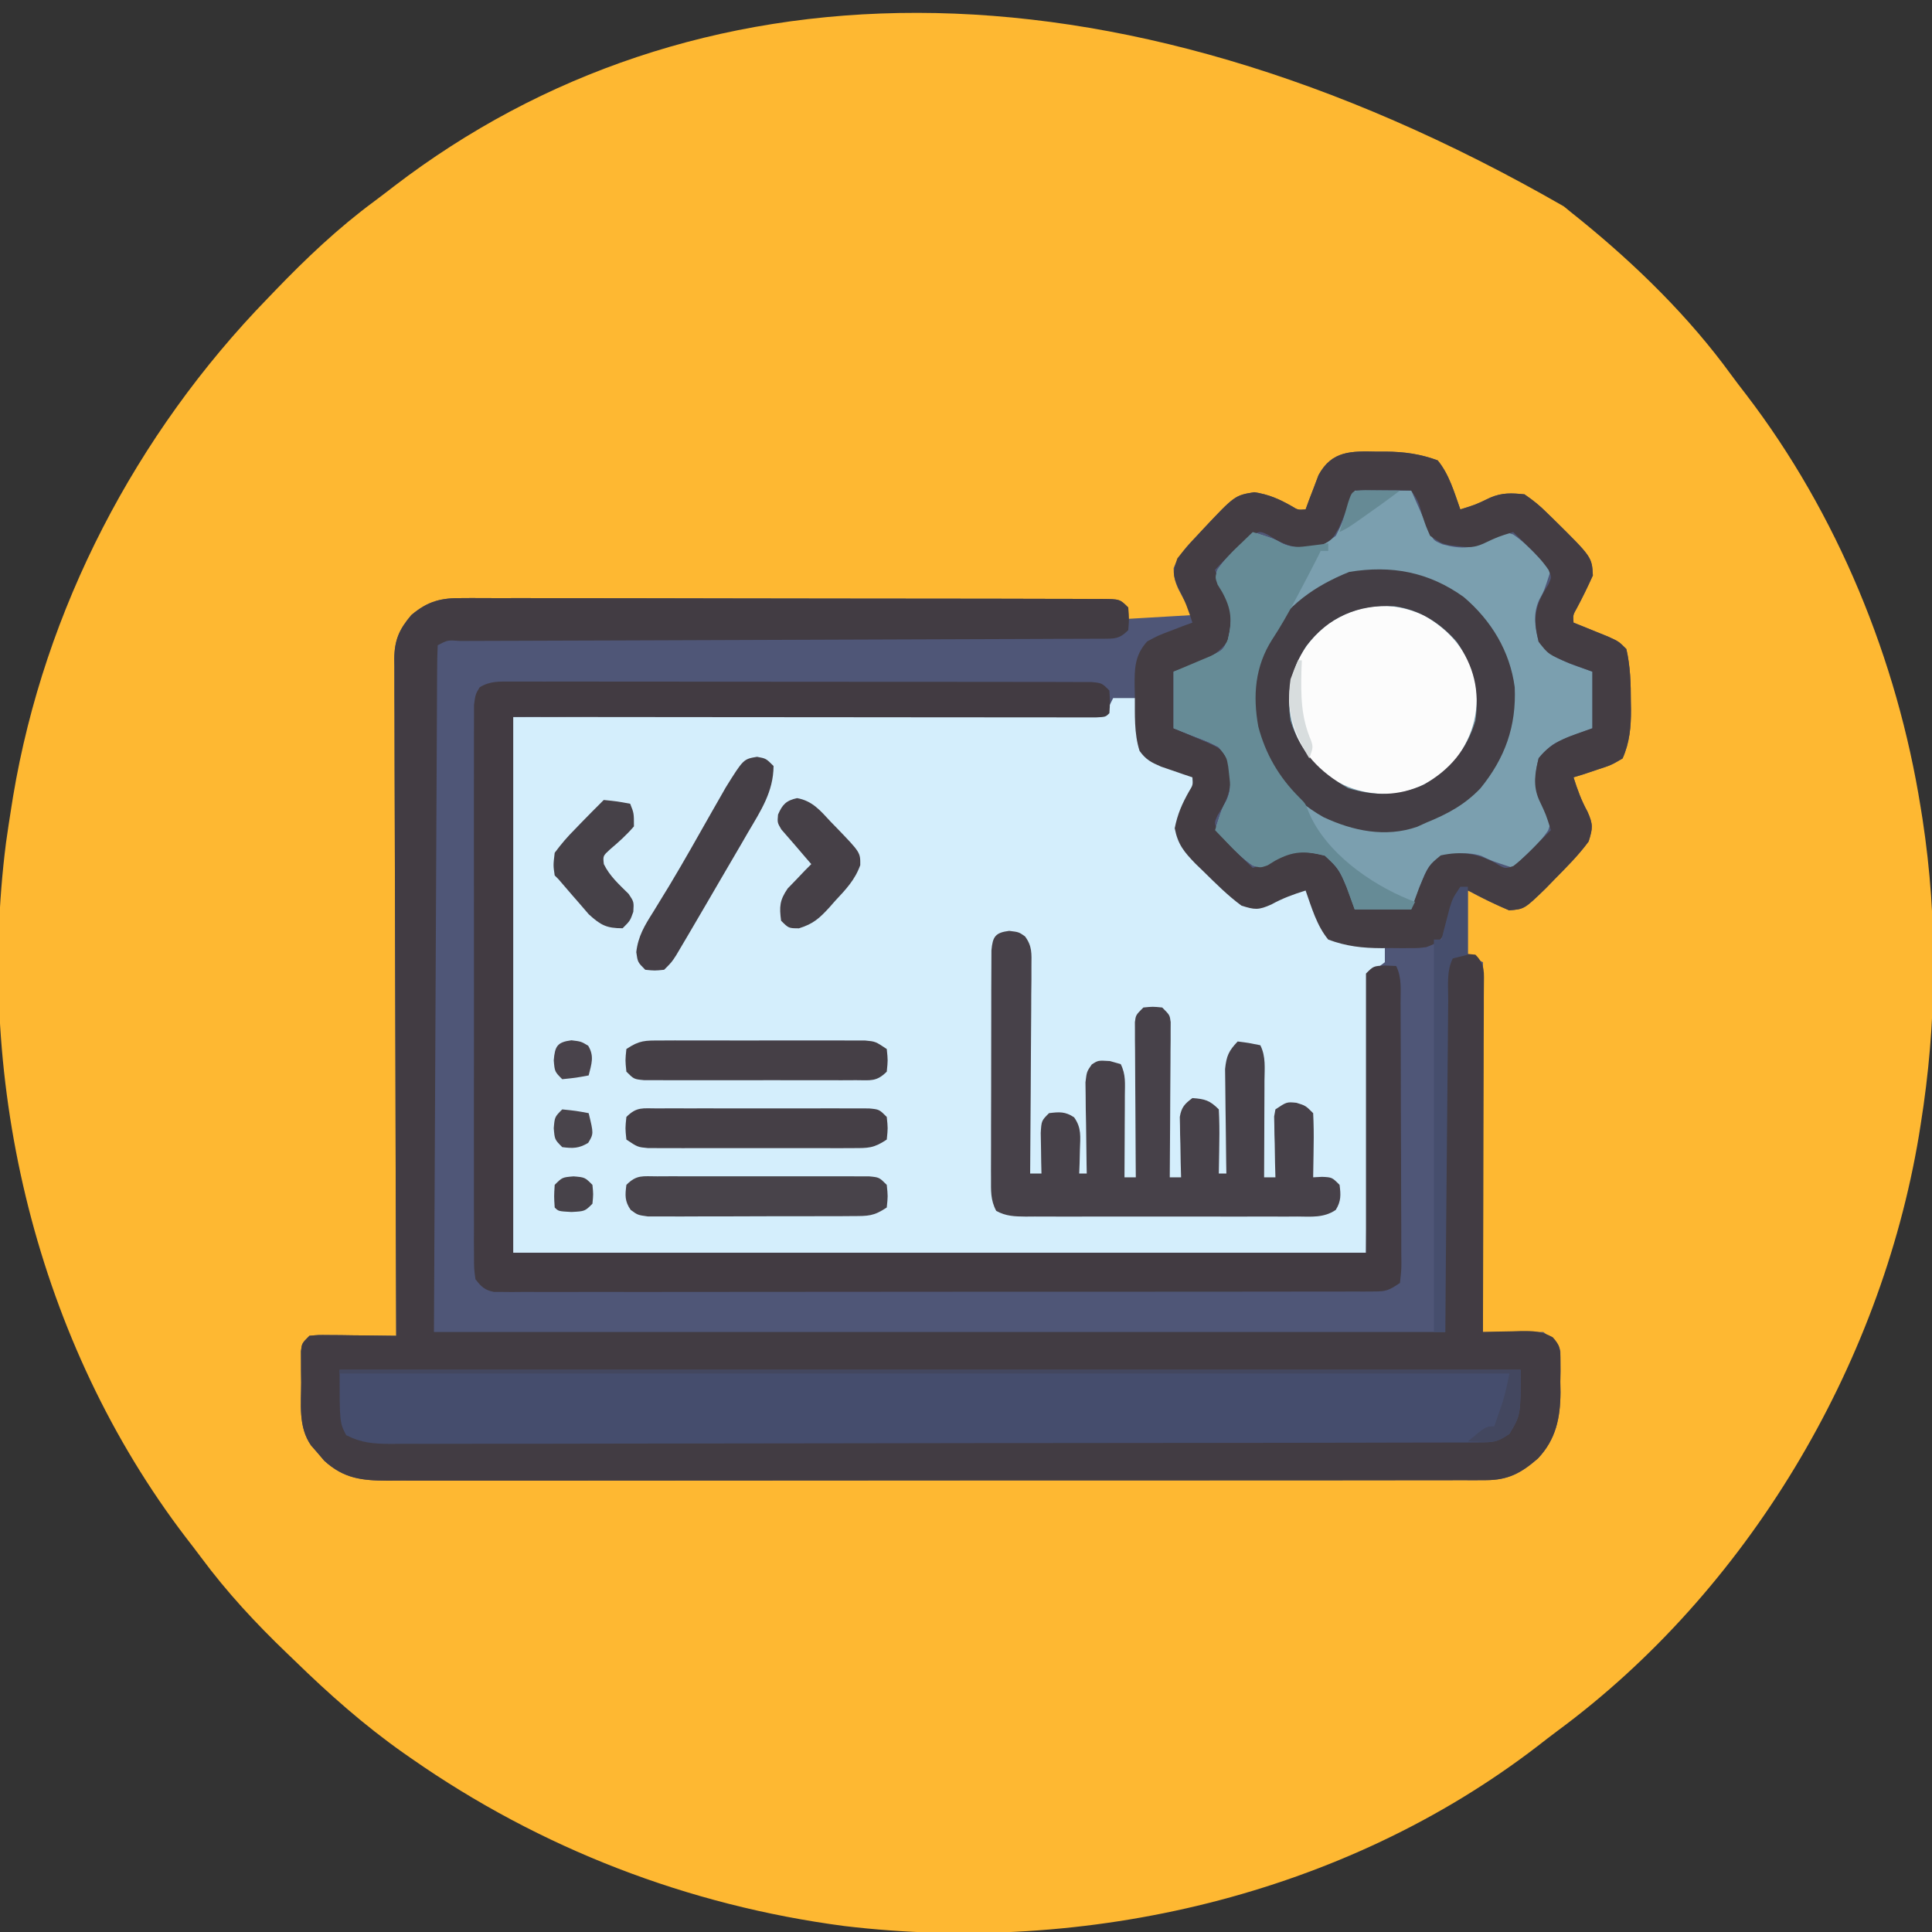 <?xml version="1.0" encoding="UTF-8"?>
<svg version="1.1" xmlns="http://www.w3.org/2000/svg" width="512" height="512">
<rect width="100%" height="100%" fill="#333333" stroke="none"/>
<path d="M0 0 C1.517 1.264 3.059 2.497 4.603 3.729 C19.289 15.682 33.19 29.282 44.333 44.625 C45.621 46.381 46.945 48.104 48.278 49.827 C72.456 81.388 88.327 120.128 94.563 159.303 C94.724 160.307 94.885 161.31 95.051 162.344 C99.153 189.191 98.858 216.504 94.563 243.303 C94.408 244.281 94.252 245.259 94.092 246.266 C83.831 307.669 48.553 366.916 -1.702 404.013 C-3.456 405.318 -5.181 406.654 -6.905 407.999 C-58.496 447.71 -126.647 463.365 -190.726 455.716 C-232.129 450.255 -271.202 435.197 -305.437 411.303 C-306.156 410.802 -306.875 410.3 -307.616 409.784 C-318.026 402.438 -327.325 394.188 -336.437 385.303 C-337.075 384.69 -337.714 384.078 -338.372 383.446 C-346.672 375.478 -354.272 367.31 -361.126 358.062 C-362.454 356.279 -363.81 354.519 -365.171 352.76 C-404.665 301.104 -421.024 232.733 -412.84 168.601 C-412.405 165.495 -411.933 162.399 -411.437 159.303 C-411.281 158.325 -411.125 157.348 -410.965 156.34 C-402.669 106.697 -378.428 60.289 -343.437 24.303 C-342.826 23.666 -342.214 23.03 -341.585 22.374 C-333.279 13.737 -324.825 5.719 -315.18 -1.402 C-313.402 -2.723 -311.649 -4.072 -309.897 -5.427 C-231.907 -65.102 -121.535 -69.858 0 0 Z " fill="#FEB832" transform="translate(414.437,54.697)"/>
<path d="M0 0 C0.777 -0.003 1.555 -0.006 2.355 -0.01 C7.294 0.036 11.476 0.609 16.125 2.312 C19.191 6.035 20.521 10.806 22.125 15.312 C26.218 14.042 26.218 14.042 30.062 12.188 C33.261 10.83 35.676 10.975 39.125 11.312 C41.484 12.931 43.211 14.321 45.188 16.312 C45.961 17.062 45.961 17.062 46.751 17.827 C57.006 27.941 57.006 27.941 57.25 32.812 C55.917 35.776 54.503 38.681 52.965 41.543 C51.982 43.287 51.982 43.287 52.125 45.312 C52.968 45.65 53.811 45.988 54.68 46.336 C56.323 47.005 56.323 47.005 58 47.688 C59.091 48.128 60.181 48.569 61.305 49.023 C64.125 50.312 64.125 50.312 66.125 52.312 C67.202 56.93 67.308 61.53 67.312 66.25 C67.325 66.927 67.337 67.605 67.35 68.303 C67.363 72.979 67.02 77.017 65.125 81.312 C62.086 83.09 62.086 83.09 58.5 84.25 C57.311 84.651 56.123 85.052 54.898 85.465 C53.526 85.884 53.526 85.884 52.125 86.312 C53.155 89.548 54.169 92.392 55.812 95.375 C57.348 98.812 57.245 99.791 56.125 103.312 C53.464 106.953 50.283 110.101 47.125 113.312 C46.337 114.125 45.55 114.937 44.738 115.773 C39.097 121.233 39.097 121.233 35.062 121.562 C31.312 119.967 27.721 118.235 24.125 116.312 C24.125 121.922 24.125 127.532 24.125 133.312 C25.445 133.972 26.765 134.632 28.125 135.312 C28.125 167.653 28.125 199.993 28.125 233.312 C33.405 233.312 38.685 233.312 44.125 233.312 C48.125 236.312 48.125 236.312 48.643 238.454 C48.649 239.674 48.649 239.674 48.656 240.918 C48.661 241.82 48.667 242.721 48.672 243.65 C48.656 244.591 48.641 245.531 48.625 246.5 C48.64 247.421 48.656 248.342 48.672 249.291 C48.633 256.057 47.462 261.799 42.678 266.836 C38.224 270.712 34.768 272.561 28.886 272.567 C27.82 272.573 26.753 272.579 25.654 272.585 C24.483 272.581 23.312 272.577 22.105 272.573 C20.861 272.577 19.616 272.581 18.334 272.585 C14.877 272.593 11.42 272.593 7.963 272.589 C4.236 272.586 0.508 272.595 -3.219 272.603 C-10.523 272.615 -17.826 272.617 -25.129 272.615 C-31.065 272.613 -37.001 272.615 -42.936 272.619 C-43.781 272.62 -44.625 272.62 -45.495 272.621 C-47.21 272.622 -48.924 272.623 -50.639 272.625 C-66.729 272.635 -82.82 272.633 -98.91 272.627 C-113.633 272.622 -128.356 272.633 -143.079 272.652 C-158.192 272.672 -173.305 272.68 -188.418 272.676 C-196.905 272.674 -205.391 272.677 -213.878 272.691 C-221.103 272.703 -228.329 272.704 -235.554 272.692 C-239.241 272.686 -242.927 272.685 -246.614 272.697 C-250.61 272.71 -254.606 272.699 -258.601 272.687 C-259.768 272.694 -260.934 272.701 -262.136 272.709 C-268.95 272.663 -273.733 272.183 -278.957 267.41 C-279.528 266.739 -280.099 266.067 -280.688 265.375 C-281.271 264.706 -281.855 264.037 -282.457 263.348 C-285.868 258.452 -285.059 252.411 -285.062 246.688 C-285.075 245.721 -285.087 244.754 -285.1 243.758 C-285.102 242.835 -285.103 241.912 -285.105 240.961 C-285.11 240.117 -285.114 239.273 -285.118 238.404 C-284.875 236.312 -284.875 236.312 -282.875 234.312 C-280.537 234.085 -280.537 234.085 -277.648 234.117 C-276.102 234.127 -276.102 234.127 -274.523 234.137 C-272.903 234.162 -272.903 234.162 -271.25 234.188 C-270.162 234.197 -269.074 234.206 -267.953 234.215 C-265.26 234.238 -262.568 234.271 -259.875 234.312 C-259.879 233.365 -259.882 232.417 -259.886 231.44 C-259.975 208.38 -260.041 185.32 -260.082 162.26 C-260.103 151.109 -260.131 139.957 -260.177 128.806 C-260.217 119.086 -260.242 109.367 -260.251 99.648 C-260.257 94.501 -260.269 89.355 -260.298 84.208 C-260.325 79.364 -260.333 74.52 -260.327 69.675 C-260.329 67.898 -260.336 66.12 -260.352 64.342 C-260.372 61.913 -260.367 59.486 -260.356 57.057 C-260.368 56.355 -260.379 55.653 -260.391 54.929 C-260.331 49.923 -259.094 47.11 -255.875 43.312 C-251.448 39.571 -247.906 38.734 -242.258 38.818 C-241.511 38.813 -240.764 38.808 -239.994 38.803 C-237.502 38.792 -235.011 38.809 -232.519 38.827 C-230.728 38.825 -228.937 38.821 -227.146 38.815 C-222.291 38.805 -217.436 38.821 -212.581 38.841 C-207.503 38.859 -202.424 38.855 -197.346 38.854 C-188.821 38.856 -180.297 38.874 -171.773 38.901 C-161.909 38.932 -152.044 38.943 -142.18 38.941 C-132.696 38.94 -123.212 38.95 -113.728 38.967 C-109.688 38.974 -105.649 38.978 -101.609 38.979 C-96.858 38.981 -92.107 38.993 -87.357 39.013 C-85.609 39.019 -83.862 39.021 -82.115 39.02 C-79.738 39.019 -77.361 39.031 -74.985 39.045 C-73.937 39.04 -73.937 39.04 -72.869 39.036 C-68.103 39.084 -68.103 39.084 -65.875 41.312 C-65.875 42.303 -65.875 43.292 -65.875 44.312 C-57.46 43.818 -57.46 43.818 -48.875 43.312 C-49.721 41.766 -50.566 40.219 -51.438 38.625 C-52.954 35.851 -53.882 34.032 -53.852 30.855 C-52.507 27.354 -50.247 24.97 -47.688 22.312 C-47.218 21.805 -46.748 21.297 -46.264 20.773 C-37.651 11.608 -37.651 11.608 -32.5 10.75 C-28.617 11.352 -25.96 12.522 -22.574 14.438 C-20.897 15.465 -20.897 15.465 -18.875 15.312 C-18.421 14.065 -18.421 14.065 -17.957 12.793 C-17.538 11.706 -17.119 10.62 -16.688 9.5 C-16.281 8.421 -15.875 7.342 -15.457 6.23 C-11.904 -0.323 -6.725 -0.138 0 0 Z " fill="#4F5677" transform="translate(364.875,119.688)"/>
<path d="M0 0 C1.98 0 3.96 0 6 0 C6.098 0.976 6.196 1.952 6.297 2.957 C6.521 4.865 6.521 4.865 6.75 6.812 C6.959 8.709 6.959 8.709 7.172 10.645 C7.701 13.993 7.701 13.993 9.75 15.812 C12.208 17.11 14.653 18.196 17.25 19.188 C18.142 19.532 19.034 19.876 19.953 20.23 C20.966 20.611 20.966 20.611 22 21 C20.201 26.654 20.201 26.654 18.875 28.938 C17.517 32.14 17.659 34.547 18 38 C19.639 40.377 21.052 42.13 23.062 44.125 C23.816 44.903 23.816 44.903 24.584 45.696 C30.539 52.25 30.539 52.25 38.438 55.062 C41.45 53.814 44.293 52.344 47.133 50.742 C49 50 49 50 52 51 C53.141 53.652 53.141 53.652 54.25 56.938 C56.057 61.868 56.057 61.868 60.312 64.688 C61.529 64.791 62.746 64.894 64 65 C65.48 65.205 66.959 65.413 68.438 65.625 C70.201 65.811 70.201 65.811 72 66 C72 67.32 72 68.64 72 70 C70.02 71.485 70.02 71.485 68 73 C67.67 97.42 67.34 121.84 67 147 C-7.58 147 -82.16 147 -159 147 C-159 100.14 -159 53.28 -159 5 C-107.19 4.67 -55.38 4.34 -2 4 C-1.34 2.68 -0.68 1.36 0 0 Z " fill="#D4EEFC" transform="translate(295,185)"/>
<path d="M0 0 C0.747 -0.005 1.494 -0.01 2.263 -0.015 C4.756 -0.026 7.247 -0.009 9.739 0.009 C11.53 0.006 13.32 0.003 15.111 -0.003 C19.966 -0.013 24.821 0.003 29.676 0.023 C34.755 0.041 39.833 0.037 44.912 0.036 C53.436 0.038 61.96 0.056 70.484 0.083 C80.349 0.114 90.213 0.125 100.078 0.123 C109.562 0.122 119.045 0.132 128.529 0.149 C132.569 0.156 136.609 0.16 140.649 0.161 C145.4 0.163 150.15 0.175 154.901 0.195 C156.648 0.201 158.395 0.203 160.143 0.202 C162.519 0.201 164.896 0.213 167.273 0.227 C168.32 0.222 168.32 0.222 169.389 0.218 C174.154 0.266 174.154 0.266 176.383 2.494 C176.633 5.494 176.633 5.494 176.383 8.494 C173.966 10.911 172.716 10.738 169.418 10.774 C168.724 10.772 168.03 10.769 167.315 10.766 C166.211 10.774 166.211 10.774 165.085 10.782 C162.606 10.796 160.127 10.797 157.648 10.797 C155.876 10.805 154.104 10.814 152.332 10.823 C148.51 10.841 144.688 10.853 140.866 10.861 C134.83 10.872 128.793 10.897 122.756 10.925 C113.213 10.967 103.67 10.999 94.126 11.027 C77.024 11.078 59.923 11.14 42.821 11.213 C36.814 11.238 30.806 11.257 24.798 11.272 C21.069 11.282 17.34 11.296 13.611 11.312 C11.875 11.318 10.139 11.322 8.402 11.325 C6.042 11.329 3.683 11.338 1.323 11.35 C0.627 11.349 -0.069 11.349 -0.787 11.349 C-3.98 11.104 -3.98 11.104 -6.617 12.494 C-6.727 14.847 -6.772 17.171 -6.776 19.524 C-6.781 20.266 -6.786 21.009 -6.791 21.773 C-6.806 24.287 -6.814 26.801 -6.823 29.315 C-6.833 31.137 -6.843 32.96 -6.853 34.782 C-6.88 39.68 -6.901 44.578 -6.921 49.476 C-6.941 54.065 -6.966 58.654 -6.99 63.243 C-7.059 76.681 -7.119 90.119 -7.18 103.557 C-7.324 133.566 -7.469 163.576 -7.617 194.494 C80.823 194.494 169.263 194.494 260.383 194.494 C260.383 162.484 260.383 130.474 260.383 97.494 C261.043 96.504 261.703 95.514 262.383 94.494 C265.383 94.182 265.383 94.182 268.383 94.494 C271.085 97.197 270.619 99.292 270.631 102.963 C270.624 103.872 270.617 104.781 270.61 105.718 C270.61 106.674 270.61 107.63 270.61 108.615 C270.609 111.786 270.593 114.956 270.578 118.127 C270.574 120.322 270.571 122.516 270.569 124.71 C270.562 130.494 270.542 136.277 270.52 142.061 C270.499 147.959 270.49 153.858 270.48 159.756 C270.459 171.336 270.425 182.915 270.383 194.494 C271.491 194.46 272.6 194.425 273.742 194.389 C275.205 194.361 276.669 194.334 278.133 194.307 C278.862 194.282 279.592 194.257 280.343 194.231 C283.634 194.186 285.957 194.258 288.866 195.872 C290.862 198.007 290.898 199.203 290.914 202.1 C290.919 203.002 290.924 203.903 290.929 204.832 C290.914 205.773 290.898 206.713 290.883 207.682 C290.898 208.603 290.913 209.524 290.929 210.473 C290.891 217.239 289.72 222.981 284.935 228.018 C280.482 231.894 277.025 233.743 271.144 233.749 C270.077 233.755 269.01 233.761 267.911 233.767 C266.74 233.763 265.569 233.759 264.363 233.755 C263.118 233.759 261.874 233.763 260.591 233.767 C257.134 233.775 253.678 233.775 250.221 233.771 C246.493 233.768 242.766 233.777 239.038 233.785 C231.735 233.797 224.432 233.799 217.128 233.797 C211.192 233.795 205.257 233.797 199.321 233.801 C198.477 233.802 197.633 233.802 196.763 233.803 C195.048 233.804 193.333 233.805 191.618 233.806 C175.528 233.817 159.438 233.815 143.348 233.809 C128.625 233.804 113.901 233.815 99.178 233.834 C84.065 233.854 68.952 233.862 53.839 233.858 C45.353 233.856 36.866 233.859 28.379 233.873 C21.154 233.885 13.929 233.886 6.704 233.874 C3.017 233.868 -0.67 233.867 -4.357 233.879 C-8.352 233.892 -12.348 233.881 -16.344 233.869 C-17.51 233.876 -18.677 233.883 -19.879 233.891 C-26.693 233.845 -31.476 233.365 -36.7 228.592 C-37.556 227.585 -37.556 227.585 -38.43 226.557 C-39.014 225.888 -39.598 225.219 -40.2 224.53 C-43.611 219.634 -42.801 213.593 -42.805 207.869 C-42.817 206.903 -42.829 205.936 -42.842 204.94 C-42.844 204.017 -42.846 203.094 -42.848 202.143 C-42.852 201.299 -42.856 200.455 -42.86 199.586 C-42.617 197.494 -42.617 197.494 -40.617 195.494 C-38.279 195.267 -38.279 195.267 -35.391 195.299 C-33.844 195.309 -33.844 195.309 -32.266 195.319 C-30.646 195.344 -30.646 195.344 -28.992 195.369 C-27.905 195.378 -26.817 195.388 -25.696 195.397 C-23.003 195.42 -20.31 195.453 -17.617 195.494 C-17.621 194.547 -17.625 193.599 -17.629 192.622 C-17.717 169.562 -17.783 146.502 -17.825 123.442 C-17.845 112.291 -17.873 101.139 -17.919 89.988 C-17.959 80.268 -17.985 70.549 -17.994 60.83 C-17.999 55.683 -18.011 50.537 -18.04 45.39 C-18.068 40.546 -18.076 35.702 -18.07 30.857 C-18.071 29.08 -18.079 27.302 -18.094 25.524 C-18.114 23.095 -18.109 20.668 -18.099 18.239 C-18.11 17.537 -18.122 16.835 -18.134 16.111 C-18.073 11.105 -16.837 8.292 -13.617 4.494 C-9.19 0.753 -5.648 -0.084 0 0 Z " fill="#423C43" transform="translate(122.617,158.506)"/>
<path d="M0 0 C4.95 0 9.9 0 15 0 C15.977 2.214 16.953 4.427 17.93 6.641 C18.283 7.419 18.636 8.198 19 9 C19.491 10.098 19.491 10.098 19.992 11.219 C20.913 13.208 20.913 13.208 23.25 14.25 C28.346 15.64 31.527 15.4 36.125 12.875 C37.088 12.283 37.088 12.283 38.07 11.68 C40 11 40 11 41.977 11.625 C44.358 13.243 46.248 15.056 48.25 17.125 C48.956 17.849 49.663 18.574 50.391 19.32 C51.187 20.152 51.187 20.152 52 21 C50.209 26.628 50.209 26.628 48.875 29 C47.201 32.827 47.779 36.099 48.75 40.062 C52.418 44.851 57.405 45.955 63 48 C63 52.95 63 57.9 63 63 C61.082 63.701 59.164 64.403 57.188 65.125 C52.314 67.145 52.314 67.145 48.75 70.938 C47.45 76.245 47.508 79.335 50.125 84.125 C50.717 85.088 50.717 85.088 51.32 86.07 C52 88 52 88 51.27 90.082 C49.504 92.75 47.313 94.8 45 97 C44.402 97.598 43.804 98.196 43.188 98.812 C42.796 99.204 42.404 99.596 42 100 C36.288 98.14 36.288 98.14 33.562 96.812 C29.497 95.523 25.948 96.367 21.957 97.664 C19.092 99.62 18.476 101.924 17.25 105.125 C16.508 107.064 15.765 109.002 15 111 C10.05 111 5.1 111 0 111 C-0.701 109.082 -1.403 107.164 -2.125 105.188 C-4.145 100.314 -4.145 100.314 -7.938 96.75 C-13.245 95.45 -16.335 95.508 -21.125 98.125 C-22.088 98.717 -22.088 98.717 -23.07 99.32 C-25 100 -25 100 -26.977 99.375 C-29.358 97.757 -31.248 95.944 -33.25 93.875 C-33.956 93.151 -34.663 92.426 -35.391 91.68 C-35.922 91.125 -36.453 90.571 -37 90 C-35.208 84.367 -35.208 84.367 -33.914 82.082 C-32.819 79.589 -32.905 78.12 -33.25 75.438 C-33.338 74.673 -33.425 73.909 -33.516 73.121 C-33.933 70.716 -33.933 70.716 -36 68 C-38.864 66.544 -38.864 66.544 -42.125 65.312 C-44.064 64.549 -46.002 63.786 -48 63 C-48 58.05 -48 53.1 -48 48 C-44.68 46.6 -41.359 45.201 -38.039 43.801 C-34.869 42.271 -34.869 42.271 -33.609 39.469 C-32.377 34.478 -32.668 31.349 -35.125 26.875 C-35.519 26.233 -35.914 25.591 -36.32 24.93 C-37 23 -37 23 -36.375 21.023 C-34.757 18.642 -32.944 16.752 -30.875 14.75 C-30.151 14.044 -29.426 13.337 -28.68 12.609 C-28.125 12.078 -27.571 11.547 -27 11 C-21.367 12.792 -21.367 12.792 -19.082 14.086 C-16.589 15.181 -15.12 15.095 -12.438 14.75 C-11.673 14.662 -10.909 14.575 -10.121 14.484 C-7.716 14.067 -7.716 14.067 -5 12 C-3.544 9.136 -3.544 9.136 -2.312 5.875 C-1.549 3.936 -0.786 1.998 0 0 Z " fill="#7B9FAF" transform="translate(359,130)"/>
<path d="M0 0 C1 -0.006 1 -0.006 2.021 -0.012 C4.259 -0.022 6.498 -0.01 8.736 0.002 C10.339 -0.001 11.942 -0.004 13.546 -0.009 C17.903 -0.019 22.26 -0.009 26.617 0.004 C31.171 0.015 35.726 0.011 40.28 0.009 C47.927 0.009 55.575 0.02 63.222 0.038 C72.073 0.059 80.923 0.063 89.774 0.056 C98.278 0.051 106.782 0.056 115.286 0.068 C118.91 0.072 122.534 0.073 126.158 0.071 C130.422 0.069 134.686 0.077 138.95 0.093 C140.518 0.097 142.086 0.098 143.654 0.095 C145.788 0.092 147.922 0.101 150.056 0.114 C151.851 0.117 151.851 0.117 153.681 0.12 C156.465 0.374 156.465 0.374 158.465 2.374 C158.652 5.437 158.652 5.437 158.465 8.374 C157.465 9.374 157.465 9.374 154.89 9.497 C153.154 9.496 153.154 9.496 151.384 9.494 C150.421 9.496 150.421 9.496 149.439 9.497 C147.272 9.499 145.106 9.493 142.939 9.488 C141.392 9.487 139.845 9.488 138.298 9.488 C134.086 9.488 129.873 9.483 125.66 9.476 C121.263 9.469 116.865 9.469 112.468 9.468 C104.134 9.464 95.801 9.456 87.467 9.446 C76.211 9.433 64.954 9.428 53.697 9.422 C35.953 9.412 18.209 9.392 0.465 9.374 C0.465 56.234 0.465 103.094 0.465 151.374 C75.045 151.374 149.625 151.374 226.465 151.374 C226.465 126.954 226.465 102.534 226.465 77.374 C228.465 75.374 228.465 75.374 231.59 75.249 C232.538 75.29 233.487 75.332 234.465 75.374 C236.007 78.459 235.621 81.711 235.626 85.097 C235.631 85.894 235.636 86.691 235.641 87.512 C235.655 90.153 235.662 92.795 235.668 95.437 C235.673 97.268 235.679 99.098 235.685 100.929 C235.695 104.769 235.701 108.609 235.705 112.449 C235.71 117.379 235.734 122.309 235.763 127.239 C235.781 131.021 235.787 134.802 235.788 138.583 C235.791 140.402 235.799 142.22 235.812 144.038 C235.829 146.576 235.828 149.113 235.821 151.652 C235.83 152.408 235.839 153.164 235.849 153.944 C235.832 156.034 235.832 156.034 235.465 159.374 C232.405 161.414 231.811 161.625 228.371 161.629 C227.116 161.637 227.116 161.637 225.836 161.646 C224.457 161.641 224.457 161.641 223.051 161.635 C222.074 161.639 221.098 161.643 220.092 161.647 C216.805 161.657 213.519 161.653 210.232 161.649 C207.882 161.653 205.532 161.658 203.181 161.664 C196.787 161.678 190.393 161.678 183.998 161.676 C177.994 161.674 171.989 161.681 165.985 161.686 C153.367 161.697 140.75 161.695 128.133 161.689 C116.583 161.684 105.032 161.695 93.482 161.714 C81.629 161.733 69.777 161.742 57.924 161.738 C51.266 161.736 44.609 161.739 37.952 161.753 C31.694 161.765 25.437 161.763 19.179 161.75 C16.877 161.748 14.576 161.751 12.275 161.759 C9.142 161.769 6.011 161.761 2.879 161.748 C1.959 161.756 1.04 161.763 0.093 161.771 C-0.743 161.764 -1.58 161.756 -2.442 161.749 C-3.165 161.749 -3.889 161.749 -4.634 161.749 C-7.118 161.259 -8.009 160.362 -9.535 158.374 C-9.913 155.593 -9.913 155.593 -9.916 152.149 C-9.925 150.845 -9.933 149.541 -9.942 148.198 C-9.936 146.749 -9.93 145.301 -9.924 143.853 C-9.928 142.33 -9.933 140.807 -9.94 139.285 C-9.953 135.146 -9.948 131.008 -9.938 126.87 C-9.931 122.543 -9.938 118.216 -9.943 113.889 C-9.948 106.623 -9.941 99.356 -9.927 92.09 C-9.91 83.683 -9.915 75.277 -9.932 66.87 C-9.946 59.658 -9.948 52.447 -9.94 45.235 C-9.935 40.925 -9.934 36.615 -9.944 32.305 C-9.953 28.254 -9.947 24.202 -9.93 20.151 C-9.926 18.662 -9.927 17.173 -9.933 15.685 C-9.942 13.656 -9.93 11.628 -9.916 9.599 C-9.915 8.463 -9.914 7.326 -9.913 6.156 C-9.535 3.374 -9.535 3.374 -8.42 1.509 C-5.598 -0.19 -3.279 -0 0 0 Z " fill="#423B42" transform="translate(135.535,180.626)"/>
<path d="M0 0 C103.29 0 206.58 0 313 0 C313 12 313 12 310 17 C306.709 19.194 305.747 19.252 301.928 19.26 C300.874 19.267 299.819 19.274 298.732 19.281 C297.569 19.279 296.406 19.277 295.208 19.274 C293.976 19.279 292.743 19.285 291.474 19.29 C288.047 19.302 284.62 19.306 281.193 19.305 C277.5 19.307 273.806 19.32 270.113 19.332 C262.035 19.354 253.956 19.362 245.878 19.367 C240.836 19.371 235.793 19.377 230.751 19.384 C216.796 19.404 202.84 19.42 188.885 19.423 C187.992 19.424 187.098 19.424 186.178 19.424 C184.367 19.424 182.556 19.425 180.744 19.425 C179.396 19.425 179.396 19.425 178.02 19.426 C177.12 19.426 176.22 19.426 175.292 19.426 C160.701 19.43 146.11 19.457 131.518 19.494 C116.544 19.532 101.57 19.551 86.596 19.552 C78.186 19.552 69.776 19.561 61.366 19.59 C54.206 19.614 47.046 19.622 39.886 19.607 C36.231 19.599 32.577 19.6 28.923 19.623 C24.964 19.647 21.005 19.633 17.046 19.615 C15.888 19.628 14.729 19.641 13.536 19.655 C8.987 19.607 5.83 19.424 1.747 17.337 C0 14 0 14 0 0 Z " fill="#454D6D" transform="translate(90,363)"/>
<path d="M0 0 C0.777 -0.003 1.555 -0.006 2.355 -0.01 C7.294 0.036 11.476 0.609 16.125 2.312 C19.191 6.035 20.521 10.806 22.125 15.312 C26.218 14.042 26.218 14.042 30.062 12.188 C33.261 10.83 35.676 10.975 39.125 11.312 C41.484 12.931 43.211 14.321 45.188 16.312 C45.961 17.062 45.961 17.062 46.751 17.827 C57.006 27.941 57.006 27.941 57.25 32.812 C55.917 35.776 54.503 38.681 52.965 41.543 C51.982 43.287 51.982 43.287 52.125 45.312 C52.968 45.65 53.811 45.988 54.68 46.336 C56.323 47.005 56.323 47.005 58 47.688 C59.091 48.128 60.181 48.569 61.305 49.023 C64.125 50.312 64.125 50.312 66.125 52.312 C67.202 56.93 67.308 61.53 67.312 66.25 C67.325 66.927 67.337 67.605 67.35 68.303 C67.363 72.979 67.02 77.017 65.125 81.312 C62.086 83.09 62.086 83.09 58.5 84.25 C57.311 84.651 56.123 85.052 54.898 85.465 C53.983 85.745 53.068 86.024 52.125 86.312 C53.155 89.548 54.169 92.392 55.812 95.375 C57.348 98.812 57.245 99.791 56.125 103.312 C53.464 106.953 50.283 110.101 47.125 113.312 C45.944 114.531 45.944 114.531 44.738 115.773 C39.097 121.233 39.097 121.233 35.062 121.562 C31.916 120.223 28.863 118.788 25.859 117.152 C24.146 116.167 24.146 116.167 22.125 116.312 C21.653 117.685 21.653 117.685 21.172 119.086 C20.744 120.274 20.316 121.463 19.875 122.688 C19.457 123.871 19.04 125.054 18.609 126.273 C16.972 129.626 16.467 130.043 13.125 131.312 C11.038 131.571 11.038 131.571 8.824 131.578 C8.011 131.581 7.199 131.583 6.361 131.586 C5.52 131.578 4.679 131.57 3.812 131.562 C2.983 131.57 2.153 131.578 1.299 131.586 C-3.796 131.57 -8.084 131.094 -12.875 129.312 C-15.941 125.59 -17.271 120.819 -18.875 116.312 C-22.11 117.314 -24.963 118.361 -27.938 120 C-31.376 121.536 -32.352 121.436 -35.875 120.312 C-39.509 117.643 -42.662 114.471 -45.875 111.312 C-46.602 110.61 -47.329 109.907 -48.078 109.184 C-51.098 106.047 -52.711 104.149 -53.562 99.812 C-52.829 96.078 -51.612 93.302 -49.75 90.012 C-48.722 88.335 -48.722 88.335 -48.875 86.312 C-49.634 86.059 -50.394 85.805 -51.176 85.543 C-52.667 85.027 -52.667 85.027 -54.188 84.5 C-55.174 84.164 -56.16 83.827 -57.176 83.48 C-59.83 82.332 -61.199 81.639 -62.875 79.312 C-64.364 74.674 -64.095 69.642 -64.125 64.812 C-64.146 63.971 -64.166 63.129 -64.188 62.262 C-64.217 57.514 -64.196 54.008 -60.875 50.312 C-57.957 48.73 -57.957 48.73 -54.688 47.5 C-53.057 46.872 -53.057 46.872 -51.395 46.23 C-50.563 45.928 -49.732 45.625 -48.875 45.312 C-49.905 42.077 -50.919 39.233 -52.562 36.25 C-54.116 32.774 -54.072 31.869 -52.875 28.312 C-51.2 26.167 -49.564 24.261 -47.688 22.312 C-47.218 21.805 -46.748 21.297 -46.264 20.773 C-37.651 11.608 -37.651 11.608 -32.5 10.75 C-28.617 11.352 -25.96 12.522 -22.574 14.438 C-20.897 15.465 -20.897 15.465 -18.875 15.312 C-18.572 14.481 -18.269 13.65 -17.957 12.793 C-17.538 11.706 -17.119 10.62 -16.688 9.5 C-16.281 8.421 -15.875 7.342 -15.457 6.23 C-11.904 -0.323 -6.725 -0.138 0 0 Z M-5.875 10.312 C-6.25 11.228 -6.625 12.143 -7.012 13.086 C-7.779 14.869 -7.779 14.869 -8.562 16.688 C-9.061 17.871 -9.56 19.054 -10.074 20.273 C-11.875 23.312 -11.875 23.312 -14.406 24.703 C-19.397 25.935 -22.526 25.645 -27 23.188 C-27.642 22.793 -28.284 22.399 -28.945 21.992 C-30.876 21.095 -30.876 21.095 -32.852 21.938 C-35.233 23.556 -37.123 25.369 -39.125 27.438 C-39.831 28.162 -40.538 28.886 -41.266 29.633 C-41.797 30.187 -42.328 30.741 -42.875 31.312 C-41.588 35.428 -41.588 35.428 -39.75 39.312 C-38.076 43.14 -38.654 46.411 -39.625 50.375 C-43.293 55.163 -48.28 56.267 -53.875 58.312 C-53.875 63.263 -53.875 68.213 -53.875 73.312 C-50.719 74.643 -50.719 74.643 -47.5 76 C-41.247 78.636 -41.247 78.636 -39.484 81.844 C-38.252 86.835 -38.543 89.963 -41 94.438 C-41.394 95.079 -41.789 95.721 -42.195 96.383 C-43.093 98.313 -43.093 98.313 -42.25 100.289 C-40.632 102.671 -38.819 104.561 -36.75 106.562 C-35.663 107.622 -35.663 107.622 -34.555 108.703 C-33.723 109.5 -33.723 109.5 -32.875 110.312 C-28.759 109.025 -28.759 109.025 -24.875 107.188 C-21.048 105.513 -17.776 106.092 -13.812 107.062 C-9.024 110.73 -7.92 115.718 -5.875 121.312 C-0.925 121.312 4.025 121.312 9.125 121.312 C9.826 119.394 10.527 117.476 11.25 115.5 C13.712 109.652 13.712 109.652 16.938 107 C22.389 105.824 26.428 106.432 31.375 109 C33.951 110.585 33.951 110.585 36.188 109.812 C38.732 107.843 40.909 105.642 43.125 103.312 C44.125 102.312 45.125 101.312 46.125 100.312 C44.838 96.197 44.838 96.197 43 92.312 C41.326 88.485 41.904 85.214 42.875 81.25 C46.543 76.462 51.53 75.358 57.125 73.312 C57.125 68.362 57.125 63.413 57.125 58.312 C55.207 57.611 53.289 56.91 51.312 56.188 C45.449 53.736 45.449 53.736 42.875 50.375 C41.575 45.068 41.633 41.978 44.25 37.188 C44.644 36.546 45.039 35.904 45.445 35.242 C46.343 33.312 46.343 33.312 45.5 31.336 C43.882 28.954 42.069 27.064 40 25.062 C39.276 24.356 38.551 23.65 37.805 22.922 C37.25 22.391 36.696 21.86 36.125 21.312 C32.05 22.58 32.05 22.58 28.207 24.398 C25.714 25.493 24.245 25.407 21.562 25.062 C20.798 24.975 20.034 24.887 19.246 24.797 C17.125 24.312 17.125 24.312 14.125 22.312 C12.992 19.746 12.992 19.746 12 16.75 C11.041 13.254 11.041 13.254 9.125 10.312 C6.595 10.239 4.092 10.22 1.562 10.25 C0.852 10.255 0.141 10.259 -0.592 10.264 C-2.353 10.275 -4.114 10.293 -5.875 10.312 Z " fill="#443D43" transform="translate(364.875,119.688)"/>
<path d="M0 0 C2.562 0.312 2.562 0.312 4.201 1.461 C6.139 4.096 5.923 6.002 5.903 9.253 C5.903 10.474 5.903 11.695 5.902 12.953 C5.887 14.272 5.871 15.59 5.855 16.949 C5.85 18.313 5.846 19.676 5.843 21.039 C5.831 24.625 5.802 28.21 5.768 31.796 C5.738 35.456 5.724 39.115 5.709 42.775 C5.677 49.955 5.626 57.133 5.562 64.312 C6.553 64.312 7.543 64.312 8.562 64.312 C8.539 63.325 8.516 62.338 8.492 61.32 C8.474 60.039 8.456 58.758 8.438 57.438 C8.414 56.161 8.391 54.885 8.367 53.57 C8.562 50.312 8.562 50.312 10.562 48.312 C13.293 47.962 14.889 47.863 17.211 49.414 C19.226 52.245 18.852 54.577 18.75 58 C18.723 59.179 18.696 60.359 18.668 61.574 C18.633 62.478 18.598 63.381 18.562 64.312 C19.223 64.312 19.883 64.312 20.562 64.312 C20.547 63.51 20.531 62.708 20.515 61.882 C20.453 58.254 20.414 54.627 20.375 51 C20.35 49.737 20.325 48.475 20.299 47.174 C20.289 45.965 20.279 44.757 20.27 43.512 C20.254 42.396 20.238 41.281 20.222 40.132 C20.562 37.312 20.562 37.312 21.885 35.413 C23.562 34.312 23.562 34.312 26.688 34.5 C27.636 34.768 28.585 35.036 29.562 35.312 C30.972 38.131 30.674 40.485 30.66 43.633 C30.657 44.89 30.654 46.146 30.65 47.441 C30.638 49.419 30.638 49.419 30.625 51.438 C30.62 52.777 30.615 54.117 30.611 55.457 C30.6 58.742 30.583 62.027 30.562 65.312 C31.552 65.312 32.542 65.312 33.562 65.312 C33.547 63.374 33.547 63.374 33.531 61.397 C33.495 56.615 33.472 51.833 33.453 47.051 C33.443 44.979 33.429 42.907 33.412 40.835 C33.387 37.861 33.376 34.888 33.367 31.914 C33.352 30.519 33.352 30.519 33.336 29.095 C33.336 27.804 33.336 27.804 33.335 26.487 C33.331 25.727 33.327 24.968 33.322 24.185 C33.562 22.312 33.562 22.312 35.562 20.312 C38.062 20.062 38.062 20.062 40.562 20.312 C42.562 22.312 42.562 22.312 42.803 24.185 C42.796 25.325 42.796 25.325 42.79 26.487 C42.789 27.348 42.789 28.208 42.789 29.095 C42.779 30.025 42.768 30.956 42.758 31.914 C42.755 32.866 42.752 33.817 42.749 34.798 C42.738 37.844 42.713 40.891 42.688 43.938 C42.677 46 42.668 48.062 42.66 50.125 C42.638 55.188 42.604 60.25 42.562 65.312 C43.553 65.312 44.542 65.312 45.562 65.312 C45.51 63.416 45.51 63.416 45.457 61.48 C45.429 59.82 45.402 58.16 45.375 56.5 C45.35 55.667 45.325 54.833 45.299 53.975 C45.289 53.172 45.279 52.37 45.27 51.543 C45.254 50.805 45.238 50.066 45.222 49.305 C45.66 46.743 46.499 45.851 48.562 44.312 C51.904 44.557 53.168 44.918 55.562 47.312 C55.708 50.222 55.749 53.032 55.688 55.938 C55.678 56.739 55.669 57.541 55.66 58.367 C55.637 60.349 55.601 62.331 55.562 64.312 C56.222 64.312 56.883 64.312 57.562 64.312 C57.547 63.394 57.531 62.476 57.515 61.53 C57.464 58.116 57.426 54.702 57.398 51.288 C57.383 49.811 57.362 48.335 57.336 46.859 C57.3 44.734 57.283 42.61 57.27 40.484 C57.254 39.207 57.238 37.929 57.222 36.612 C57.58 33.145 58.191 31.796 60.562 29.312 C63.5 29.688 63.5 29.688 66.562 30.312 C68.069 33.325 67.684 36.425 67.66 39.727 C67.659 40.456 67.657 41.186 67.656 41.938 C67.65 44.271 67.638 46.604 67.625 48.938 C67.62 50.518 67.615 52.099 67.611 53.68 C67.6 57.557 67.583 61.435 67.562 65.312 C68.552 65.312 69.543 65.312 70.562 65.312 C70.528 64.036 70.493 62.76 70.457 61.445 C70.429 59.776 70.402 58.107 70.375 56.438 C70.35 55.596 70.325 54.754 70.299 53.887 C70.289 53.081 70.279 52.275 70.27 51.445 C70.254 50.702 70.238 49.958 70.222 49.192 C70.334 48.572 70.447 47.951 70.562 47.312 C73.562 45.312 73.562 45.312 76.125 45.562 C78.562 46.312 78.562 46.312 80.562 48.312 C80.708 51.222 80.749 54.032 80.688 56.938 C80.678 57.739 80.669 58.541 80.66 59.367 C80.637 61.349 80.601 63.331 80.562 65.312 C81.346 65.271 82.13 65.23 82.938 65.188 C85.562 65.312 85.562 65.312 87.562 67.312 C87.905 69.986 87.987 71.624 86.555 73.948 C83.409 76.102 80.057 75.729 76.375 75.701 C75.123 75.709 75.123 75.709 73.846 75.717 C71.085 75.73 68.324 75.721 65.562 75.711 C63.646 75.713 61.729 75.716 59.812 75.72 C55.794 75.724 51.776 75.718 47.758 75.704 C42.603 75.687 37.448 75.696 32.292 75.714 C28.334 75.725 24.376 75.722 20.418 75.714 C18.517 75.712 16.616 75.714 14.715 75.721 C12.06 75.729 9.405 75.717 6.75 75.701 C5.961 75.707 5.173 75.713 4.36 75.719 C1.463 75.685 -0.86 75.633 -3.426 74.209 C-4.969 71.315 -4.811 68.844 -4.81 65.578 C-4.813 64.898 -4.817 64.218 -4.821 63.517 C-4.829 61.27 -4.815 59.024 -4.801 56.777 C-4.8 55.217 -4.801 53.657 -4.802 52.096 C-4.802 48.827 -4.792 45.558 -4.774 42.289 C-4.751 38.093 -4.75 33.898 -4.757 29.702 C-4.761 26.481 -4.754 23.259 -4.744 20.038 C-4.74 18.491 -4.739 16.943 -4.741 15.396 C-4.741 13.236 -4.728 11.077 -4.712 8.918 C-4.708 7.688 -4.703 6.458 -4.698 5.19 C-4.367 1.532 -3.7 0.474 0 0 Z " fill="#474149" transform="translate(267.438,246.688)"/>
<path d="M0 0 C6.916 3.897 11.392 9.285 13.688 16.938 C14.805 24.996 13.342 31.255 8.688 37.938 C4.223 42.964 -1.091 46.352 -7.848 47.289 C-15.799 47.714 -22.174 45.613 -28.164 40.293 C-33.701 34.251 -35.981 27.957 -35.723 19.781 C-34.669 12.477 -30.967 6.552 -25.117 2.121 C-17.149 -3.105 -8.705 -3.972 0 0 Z " fill="#FCFCFC" transform="translate(377.312,163.062)"/>
<path d="M0 0 C7.312 6.225 12.24 14.337 13.516 23.891 C13.985 34.248 10.951 42.704 4.414 50.727 C0.247 55.083 -4.36 57.539 -9.898 59.789 C-10.698 60.153 -11.497 60.516 -12.32 60.891 C-20.69 63.807 -29.373 61.999 -37.172 58.336 C-45.971 53.344 -51.485 46.456 -54.711 36.914 C-57.219 27.473 -56.211 19.555 -51.898 10.789 C-46.868 2.218 -39.466 -2.964 -30.336 -6.648 C-19.148 -8.479 -9.3 -6.671 0 0 Z M-41.715 12.984 C-45.905 19.373 -46.979 25.295 -45.898 32.789 C-43.139 41.324 -38.258 46.274 -30.648 50.664 C-23.595 52.78 -17.35 52.813 -10.586 49.727 C-3.67 45.829 0.806 40.442 3.102 32.789 C4.219 24.731 2.756 18.471 -1.898 11.789 C-6.363 6.762 -11.677 3.374 -18.434 2.438 C-27.971 1.928 -35.899 5.307 -41.715 12.984 Z " fill="#443E45" transform="translate(387.898,158.211)"/>
<path d="M0 0 C5.657 1.8 5.657 1.8 7.875 3.094 C10.58 4.247 12.354 4.006 15.25 3.625 C16.588 3.459 16.588 3.459 17.953 3.289 C18.629 3.194 19.304 3.098 20 3 C20 3.66 20 4.32 20 5 C19.34 5 18.68 5 18 5 C17.623 5.766 17.623 5.766 17.238 6.547 C15.595 9.803 13.896 13.028 12.188 16.25 C11.832 16.921 11.477 17.592 11.111 18.283 C9.241 21.784 7.312 25.183 5.125 28.5 C0.589 35.618 -0.027 43.373 1.465 51.547 C3.371 58.812 6.936 64.936 12.25 70.25 C14 72 14 72 14.855 74.305 C19.345 84.878 31.014 93.149 41.348 97.371 C41.893 97.579 42.438 97.786 43 98 C42.67 98.66 42.34 99.32 42 100 C37.05 100 32.1 100 27 100 C26.299 98.082 25.598 96.164 24.875 94.188 C22.855 89.314 22.855 89.314 19.062 85.75 C13.755 84.45 10.665 84.508 5.875 87.125 C4.912 87.717 4.912 87.717 3.93 88.32 C2 89 2 89 0.023 88.375 C-2.358 86.757 -4.248 84.944 -6.25 82.875 C-6.956 82.151 -7.663 81.426 -8.391 80.68 C-8.922 80.125 -9.453 79.571 -10 79 C-8.208 73.367 -8.208 73.367 -6.914 71.082 C-5.819 68.589 -5.905 67.12 -6.25 64.438 C-6.381 63.291 -6.381 63.291 -6.516 62.121 C-6.933 59.716 -6.933 59.716 -9 57 C-11.864 55.544 -11.864 55.544 -15.125 54.312 C-17.064 53.549 -19.003 52.786 -21 52 C-21 47.05 -21 42.1 -21 37 C-17.68 35.6 -14.359 34.201 -11.039 32.801 C-7.869 31.271 -7.869 31.271 -6.609 28.469 C-5.377 23.478 -5.668 20.349 -8.125 15.875 C-8.717 14.912 -8.717 14.912 -9.32 13.93 C-10 12 -10 12 -9.375 10.023 C-7.757 7.642 -5.944 5.752 -3.875 3.75 C-3.151 3.044 -2.426 2.337 -1.68 1.609 C-1.125 1.078 -0.571 0.547 0 0 Z " fill="#668B96" transform="translate(332,141)"/>
<path d="M0 0 C1.295 -0.006 2.589 -0.013 3.923 -0.019 C5.343 -0.016 6.762 -0.011 8.182 -0.007 C9.631 -0.008 11.081 -0.01 12.531 -0.013 C15.57 -0.016 18.61 -0.011 21.65 -0.002 C25.551 0.009 29.451 0.003 33.352 -0.009 C36.346 -0.016 39.34 -0.014 42.334 -0.009 C43.773 -0.008 45.211 -0.009 46.65 -0.014 C48.658 -0.019 50.667 -0.01 52.676 0 C53.82 0.002 54.964 0.003 56.143 0.005 C58.838 0.259 58.838 0.259 60.838 2.259 C61.15 5.259 61.15 5.259 60.838 8.259 C57.33 10.598 55.911 10.512 51.762 10.518 C49.885 10.527 49.885 10.527 47.97 10.537 C46.603 10.533 45.236 10.529 43.869 10.524 C42.468 10.526 41.067 10.528 39.666 10.53 C36.731 10.533 33.795 10.529 30.86 10.52 C27.097 10.508 23.334 10.515 19.571 10.527 C16.679 10.534 13.786 10.532 10.893 10.526 C9.506 10.525 8.118 10.527 6.731 10.531 C4.792 10.536 2.853 10.527 0.914 10.518 C-0.189 10.516 -1.293 10.514 -2.43 10.513 C-5.162 10.259 -5.162 10.259 -8.162 8.259 C-8.475 5.259 -8.475 5.259 -8.162 2.259 C-5.412 -0.491 -3.85 0.005 0 0 Z " fill="#453F46" transform="translate(174.162,293.741)"/>
<path d="M0 0 C1.251 -0.006 2.503 -0.013 3.792 -0.019 C5.159 -0.016 6.526 -0.011 7.893 -0.007 C9.294 -0.008 10.695 -0.01 12.096 -0.013 C15.031 -0.016 17.966 -0.011 20.902 -0.002 C24.665 0.009 28.427 0.003 32.19 -0.009 C35.083 -0.016 37.976 -0.014 40.869 -0.009 C42.256 -0.008 43.644 -0.009 45.031 -0.014 C46.97 -0.019 48.909 -0.01 50.848 0 C51.951 0.002 53.055 0.003 54.192 0.005 C56.924 0.259 56.924 0.259 59.924 2.259 C60.236 5.259 60.236 5.259 59.924 8.259 C57.174 11.009 55.612 10.512 51.762 10.518 C50.467 10.524 49.172 10.53 47.838 10.537 C46.419 10.533 44.999 10.529 43.58 10.524 C42.13 10.526 40.681 10.528 39.231 10.53 C36.191 10.533 33.152 10.529 30.112 10.52 C26.211 10.508 22.31 10.515 18.409 10.527 C15.415 10.534 12.421 10.532 9.428 10.526 C7.989 10.525 6.55 10.527 5.112 10.531 C3.103 10.536 1.095 10.527 -0.914 10.518 C-2.058 10.516 -3.203 10.514 -4.381 10.513 C-7.076 10.259 -7.076 10.259 -9.076 8.259 C-9.389 5.259 -9.389 5.259 -9.076 2.259 C-5.568 -0.08 -4.149 0.006 0 0 Z " fill="#453F46" transform="translate(175.076,275.741)"/>
<path d="M0 0 C1.295 -0.006 2.589 -0.013 3.923 -0.019 C5.343 -0.016 6.762 -0.011 8.182 -0.007 C9.631 -0.008 11.081 -0.01 12.531 -0.013 C15.57 -0.016 18.61 -0.011 21.65 -0.002 C25.551 0.009 29.451 0.003 33.352 -0.009 C36.346 -0.016 39.34 -0.014 42.334 -0.009 C43.773 -0.008 45.211 -0.009 46.65 -0.014 C48.658 -0.019 50.667 -0.01 52.676 0 C53.82 0.002 54.964 0.003 56.143 0.005 C58.838 0.259 58.838 0.259 60.838 2.259 C61.15 5.259 61.15 5.259 60.838 8.259 C57.334 10.595 55.907 10.516 51.762 10.533 C49.885 10.548 49.885 10.548 47.97 10.562 C46.603 10.562 45.236 10.561 43.869 10.56 C42.468 10.563 41.067 10.568 39.666 10.573 C36.731 10.58 33.795 10.58 30.86 10.574 C27.097 10.569 23.334 10.586 19.571 10.609 C16.679 10.624 13.786 10.624 10.893 10.621 C9.506 10.622 8.118 10.627 6.731 10.637 C4.792 10.649 2.853 10.641 0.914 10.631 C-0.741 10.632 -0.741 10.632 -2.43 10.633 C-5.162 10.259 -5.162 10.259 -7.022 8.896 C-8.63 6.587 -8.514 5.006 -8.162 2.259 C-5.412 -0.491 -3.85 0.005 0 0 Z " fill="#48434A" transform="translate(174.162,311.741)"/>
<path d="M0 0 C2.375 0.438 2.375 0.438 4.375 2.438 C4.339 9.248 1.006 14.26 -2.375 20 C-2.949 20.993 -3.523 21.987 -4.115 23.01 C-5.939 26.16 -7.781 29.299 -9.625 32.438 C-10.853 34.547 -12.081 36.656 -13.309 38.766 C-14.475 40.761 -15.643 42.756 -16.812 44.75 C-17.365 45.692 -17.917 46.635 -18.485 47.606 C-18.999 48.474 -19.513 49.343 -20.043 50.238 C-20.494 51.003 -20.946 51.768 -21.411 52.556 C-22.625 54.438 -22.625 54.438 -24.625 56.438 C-27.125 56.688 -27.125 56.688 -29.625 56.438 C-31.625 54.438 -31.625 54.438 -32.004 51.766 C-31.524 47.553 -29.787 44.691 -27.562 41.188 C-26.65 39.699 -25.74 38.209 -24.832 36.719 C-24.326 35.894 -23.82 35.069 -23.299 34.219 C-19.34 27.642 -15.594 20.936 -11.804 14.261 C-11.191 13.19 -10.577 12.119 -9.945 11.016 C-9.401 10.061 -8.858 9.106 -8.297 8.122 C-3.613 0.602 -3.613 0.602 0 0 Z " fill="#453F46" transform="translate(200.625,200.562)"/>
<path d="M0 0 C0.66 0 1.32 0 2 0 C2 5.94 2 11.88 2 18 C0.68 18.33 -0.64 18.66 -2 19 C-3.713 22.426 -3.181 26.36 -3.205 30.131 C-3.215 31.078 -3.225 32.024 -3.235 32.999 C-3.267 36.137 -3.292 39.276 -3.316 42.414 C-3.337 44.586 -3.358 46.758 -3.379 48.93 C-3.435 54.654 -3.484 60.378 -3.532 66.103 C-3.582 71.941 -3.638 77.779 -3.693 83.617 C-3.801 95.078 -3.902 106.539 -4 118 C-4.99 118 -5.98 118 -7 118 C-7 83.68 -7 49.36 -7 14 C-6.34 14 -5.68 14 -5 14 C-4.807 13.241 -4.613 12.481 -4.414 11.699 C-4.023 10.208 -4.023 10.208 -3.625 8.688 C-3.37 7.701 -3.115 6.715 -2.852 5.699 C-2 3 -2 3 0 0 Z " fill="#464E6D" transform="translate(387,235)"/>
<path d="M0 0 C3.625 0.375 3.625 0.375 7 1 C8 3.5 8 3.5 8 7 C6.055 9.266 3.972 11.149 1.688 13.07 C-0.224 14.823 -0.224 14.823 0.023 16.996 C1.59 20.211 4.088 22.403 6.602 24.902 C8 27 8 27 7.836 29.629 C7 32 7 32 5 34 C0.75 34 -0.783 33.197 -3.957 30.312 C-4.923 29.221 -5.875 28.116 -6.812 27 C-7.302 26.441 -7.791 25.881 -8.295 25.305 C-9.54 23.879 -10.771 22.44 -12 21 C-12.33 20.67 -12.66 20.34 -13 20 C-13.398 17.328 -13.398 17.328 -13 14 C-11.263 11.664 -9.662 9.777 -7.625 7.75 C-7.117 7.221 -6.609 6.693 -6.086 6.148 C-4.084 4.072 -2.039 2.039 0 0 Z " fill="#464148" transform="translate(160,212)"/>
<path d="M0 0 C4.102 0.725 6.217 3.373 8.949 6.301 C9.749 7.122 9.749 7.122 10.564 7.959 C16.771 14.4 16.771 14.4 16.742 17.754 C15.333 21.684 12.899 24.22 10.074 27.238 C9.557 27.827 9.039 28.416 8.506 29.023 C5.869 31.88 4.276 33.328 0.492 34.504 C-2.238 34.488 -2.238 34.488 -4.238 32.488 C-4.732 28.772 -4.629 27.059 -2.488 23.934 C-1.746 23.168 -1.003 22.402 -0.238 21.613 C0.504 20.832 1.247 20.051 2.012 19.246 C2.589 18.666 3.167 18.086 3.762 17.488 C3.363 17.029 2.965 16.57 2.555 16.098 C1.465 14.835 0.38 13.568 -0.699 12.297 C-1.843 10.952 -3.005 9.622 -4.176 8.301 C-5.238 6.488 -5.238 6.488 -5.051 4.363 C-3.884 1.67 -2.886 0.63 0 0 Z " fill="#464047" transform="translate(211.238,211.512)"/>
<path d="M0 0 C103.29 0 206.58 0 313 0 C313 12 313 12 310 17 C306.911 19.059 306.291 19.239 302.812 19.125 C301.554 19.084 300.296 19.043 299 19 C303.75 15 303.75 15 306 15 C306.483 13.606 306.961 12.209 307.438 10.812 C307.704 10.035 307.971 9.258 308.246 8.457 C308.995 6.016 309.499 3.504 310 1 C207.7 1 105.4 1 0 1 C0 0.67 0 0.34 0 0 Z " fill="#43475F" transform="translate(90,363)"/>
<path d="M0 0 C3.625 0.375 3.625 0.375 7 1 C8.332 6.447 8.332 6.447 6.875 8.875 C4.405 10.357 2.834 10.363 0 10 C-2 8 -2 8 -2.25 5 C-2 2 -2 2 0 0 Z " fill="#49444B" transform="translate(149,294)"/>
<path d="M0 0 C2.562 0.312 2.562 0.312 4.438 1.438 C6.115 4.234 5.311 6.249 4.562 9.312 C1.188 9.938 1.188 9.938 -2.438 10.312 C-4.438 8.312 -4.438 8.312 -4.688 5.312 C-4.377 1.584 -3.782 0.485 0 0 Z " fill="#49434B" transform="translate(151.438,275.688)"/>
<path d="M0 0 C3 0.25 3 0.25 5 2.25 C5.25 4.75 5.25 4.75 5 7.25 C3 9.25 3 9.25 -0.562 9.438 C-4 9.25 -4 9.25 -5 8.25 C-5.188 5.312 -5.188 5.312 -5 2.25 C-3 0.25 -3 0.25 0 0 Z " fill="#474249" transform="translate(152,311.75)"/>
<path d="M0 0 C1.653 0.017 1.653 0.017 3.34 0.035 C4.997 0.049 4.997 0.049 6.688 0.062 C7.542 0.074 8.397 0.086 9.277 0.098 C6.279 2.371 3.232 4.562 0.152 6.723 C-0.716 7.334 -1.585 7.945 -2.48 8.574 C-4.723 10.098 -4.723 10.098 -6.723 11.098 C-6.247 9.451 -5.767 7.805 -5.285 6.16 C-5.018 5.244 -4.751 4.327 -4.477 3.383 C-3.401 0.122 -3.401 0.122 0 0 Z " fill="#668A95" transform="translate(361.723,129.902)"/>
<path d="M0 0 C0.33 0 0.66 0 1 0 C0.965 0.906 0.93 1.812 0.895 2.746 C0.746 9.429 0.778 15.039 3.441 21.23 C4 23 4 23 3 26 C-1.23 19.035 -3.194 13.185 -2 5 C-1.386 3.313 -0.733 1.639 0 0 Z " fill="#D8DDDE" transform="translate(344,175)"/>
</svg>
